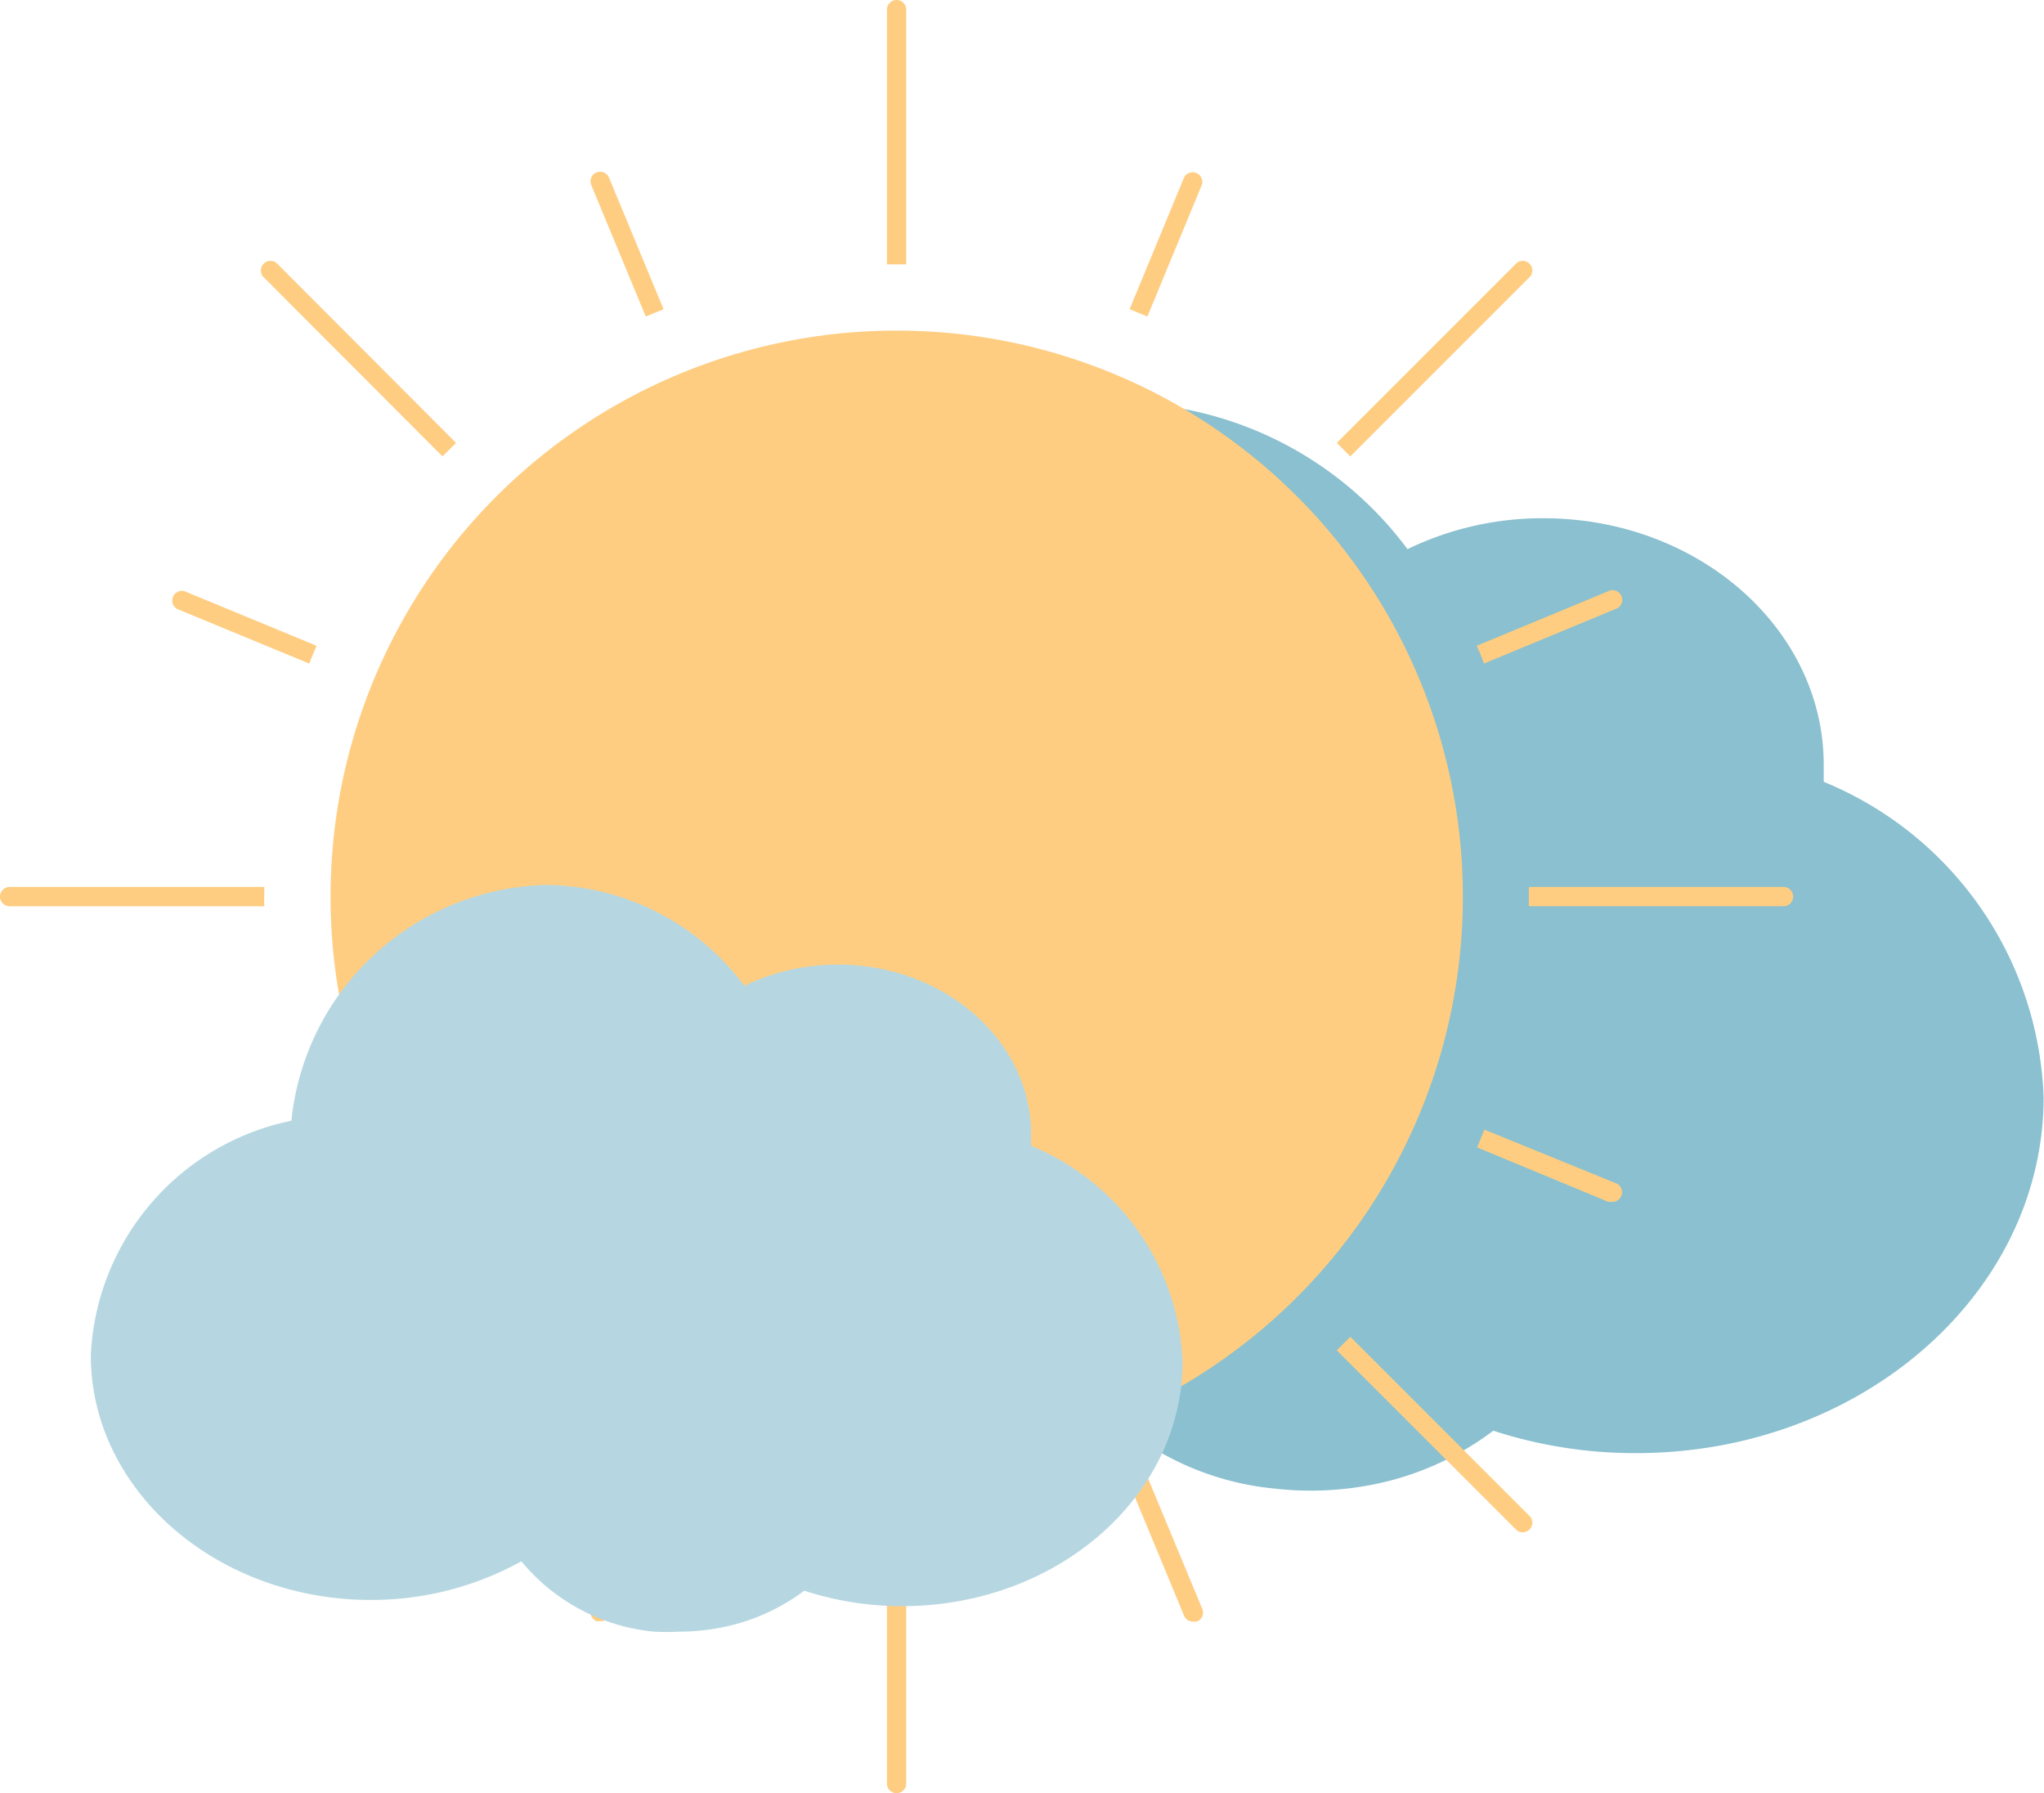 <svg xmlns="http://www.w3.org/2000/svg" viewBox="0 0 52.89 46.4"><title>Asset 13</title><path d="M47.19,20.23c0-.15,0-.29,0-.44,0-3.52-3.25-6.38-7.25-6.38a8,8,0,0,0-3.52.8A9.38,9.38,0,0,0,29,10.42a9.87,9.87,0,0,0-9.59,8.87c-4.46,1.15-7.55,4.73-7.55,8.82,0,5.08,4.73,9.21,10.54,9.21A11.63,11.63,0,0,0,28,35.88a7.38,7.38,0,0,0,5,2.64,8.25,8.25,0,0,0,2.64-.13,7.6,7.6,0,0,0,3-1.37,11.82,11.82,0,0,0,3.7.58c5.81,0,10.54-4.13,10.54-9.21A9.17,9.17,0,0,0,47.19,20.23Z" style="fill:#8ac0cf"/><circle cx="23.2" cy="23.2" r="14.65" transform="translate(-8.59 15.1) rotate(-30.7)" style="fill:#fecd81"/><path d="M11.45,11.81l.35-.35L7.15,6.8a.25.25,0,0,0-.35.35Z" style="fill:#fecd81"/><path d="M15.44,4.46a.25.25,0,0,0-.14.33l1.41,3.4L17.17,8l-1.41-3.4A.25.25,0,0,0,15.44,4.46Z" style="fill:#fecd81"/><path d="M23.2,0a.25.25,0,0,0-.25.25V6.84h.5V.25A.25.25,0,0,0,23.2,0Z" style="fill:#fecd81"/><path d="M8,17.17l.19-.46L4.78,15.3a.25.25,0,0,0-.19.46Z" style="fill:#fecd81"/><path d="M38.4,17.17l3.4-1.41a.25.25,0,1,0-.19-.46l-3.4,1.41C38.28,16.86,38.34,17,38.4,17.17Z" style="fill:#fecd81"/><path d="M6.84,22.95H.25a.25.25,0,0,0,0,.5H6.84C6.83,23.28,6.84,23.12,6.84,22.95Z" style="fill:#fecd81"/><path d="M39.6,7.15a.25.25,0,0,0-.35-.35l-4.66,4.66.35.35Z" style="fill:#fecd81"/><path d="M31.1,4.78a.25.25,0,0,0-.46-.19L29.23,8l.46.19Z" style="fill:#fecd81"/><path d="M46.15,22.95H39.56c0,.17,0,.33,0,.5h6.59a.25.25,0,0,0,0-.5Z" style="fill:#fecd81"/><path d="M34.94,34.59l-.35.35,4.66,4.66a.25.25,0,0,0,.35-.35Z" style="fill:#fecd81"/><path d="M38.41,29.23l-.19.46,3.4,1.41.1,0a.25.25,0,0,0,.1-.48Z" style="fill:#fecd81"/><path d="M8,29.23l-3.4,1.41a.25.25,0,0,0,.1.48l.1,0,3.4-1.41C8.11,29.54,8.05,29.38,8,29.23Z" style="fill:#fecd81"/><path d="M29.23,38.41l1.41,3.4a.25.25,0,0,0,.23.15l.1,0a.25.25,0,0,0,.14-.33l-1.41-3.39Z" style="fill:#fecd81"/><path d="M6.79,39.25a.25.25,0,1,0,.35.35l4.66-4.66-.35-.35Z" style="fill:#fecd81"/><path d="M15.3,41.62a.25.25,0,0,0,.14.33l.1,0a.25.25,0,0,0,.23-.15l1.41-3.4-.46-.19Z" style="fill:#fecd81"/><path d="M22.95,46.15a.25.25,0,0,0,.5,0V39.56h-.5Z" style="fill:#fecd81"/><path d="M26.68,29.65c0-.1,0-.2,0-.3,0-2.42-2.24-4.39-5-4.39a5.53,5.53,0,0,0-2.42.55,6.45,6.45,0,0,0-5.15-2.61A6.79,6.79,0,0,0,7.54,29a6.5,6.5,0,0,0-5.19,6.07c0,3.49,3.25,6.33,7.25,6.33a8,8,0,0,0,3.89-1,5.08,5.08,0,0,0,3.43,1.82,5.78,5.78,0,0,0,.64,0,5.64,5.64,0,0,0,1.17-.12,5.23,5.23,0,0,0,2.08-.94,8.13,8.13,0,0,0,2.54.4c4,0,7.25-2.84,7.25-6.33A6.31,6.31,0,0,0,26.68,29.65Z" style="fill:#b6d7e1"/></svg>